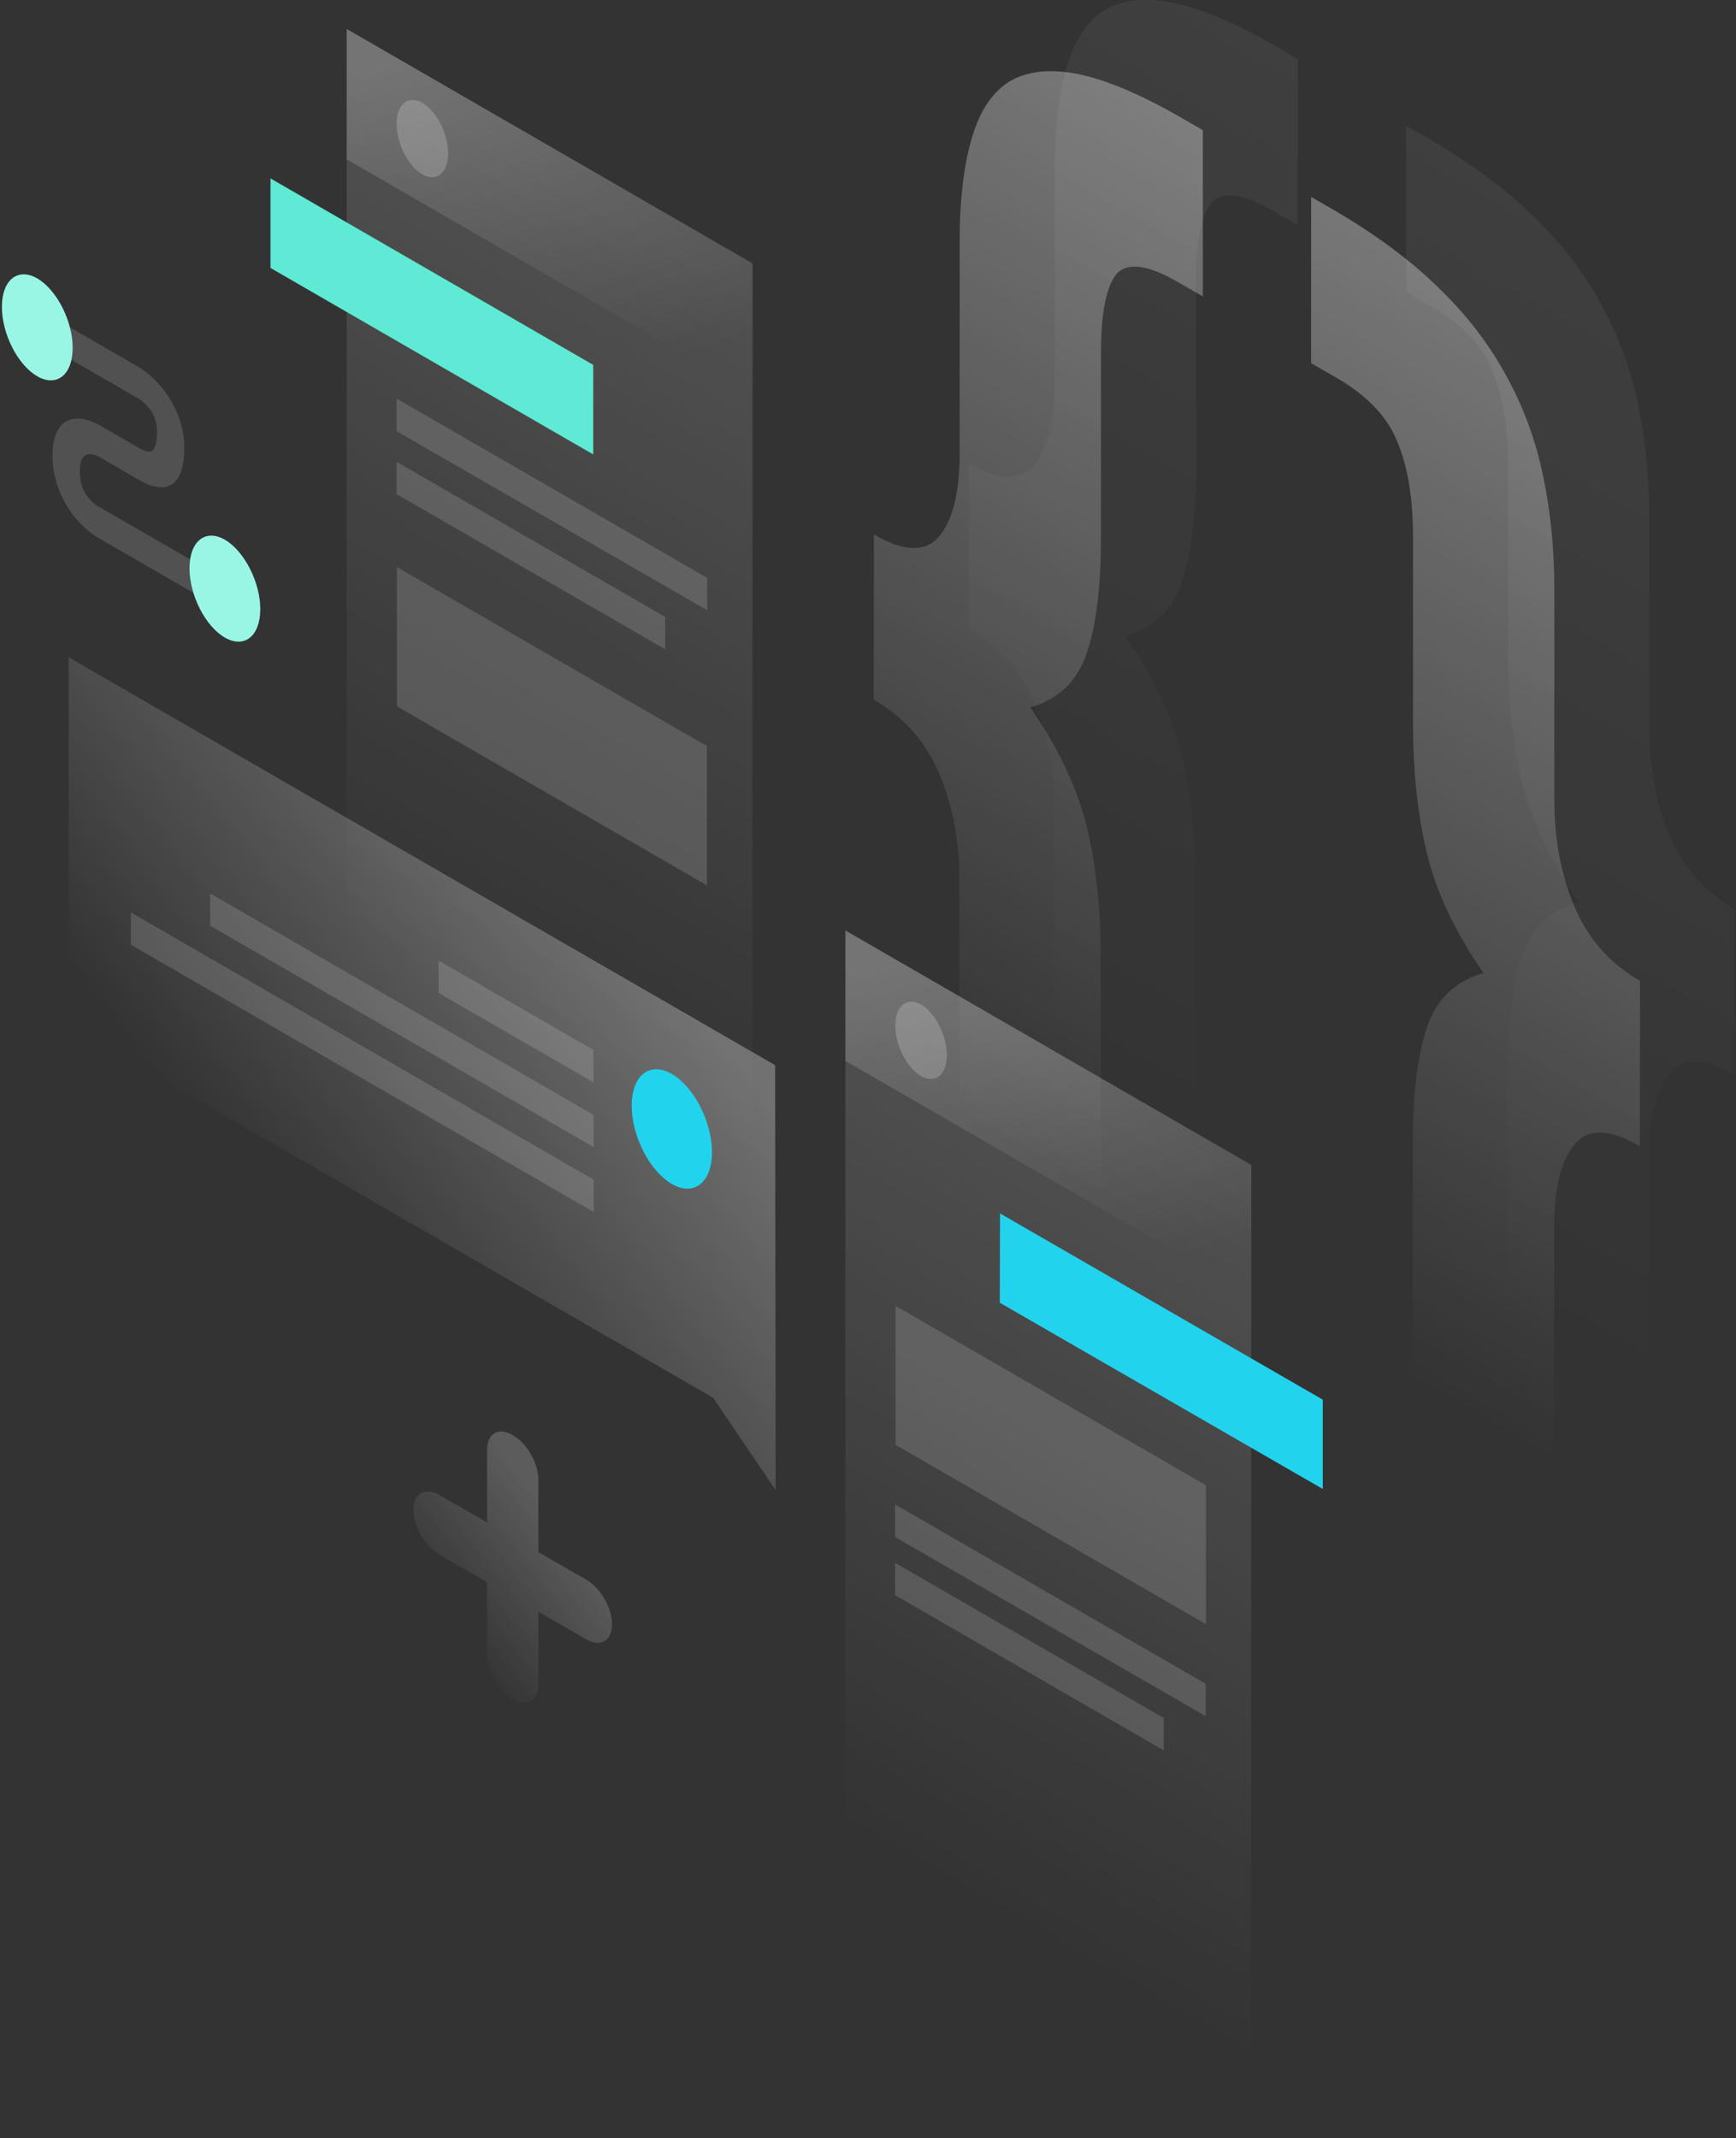 <svg xmlns="http://www.w3.org/2000/svg" xmlns:xlink="http://www.w3.org/1999/xlink" id="illustration" x="0" y="0" version="1.1" viewBox="0 0 731 900" style="enable-background:new 0 0 731 900" xml:space="preserve"><rect x="0" y="0" width="731" height="900" fill="#333333" stroke="none"/><style type="text/css">.st0{fill:url(#SVGID_1_);enable-background:new}.st0,.st1{opacity:7.000000e-02}.st1,.st2,.st3,.st4{enable-background:new}.st1{fill:url(#SVGID_2_)}.st2,.st3{opacity:.4;fill:url(#SVGID_3_)}.st3{fill:url(#SVGID_4_)}.st4{opacity:.15;fill:url(#SVGID_5_)}.st5{fill:#5eead4}.st6{opacity:.15;fill:#fff}.st6,.st7,.st8,.st9{enable-background:new}.st7,.st8{opacity:.2;fill:url(#SVGID_6_)}.st8{fill:#fff}.st9{opacity:.15;fill:url(#SVGID_7_)}.st10{fill:#22d3ee}.st11,.st12{opacity:.2;fill:url(#SVGID_8_);enable-background:new}.st12{opacity:.3;fill:url(#SVGID_9_)}.st13{fill:#99f6e4}.st14{opacity:.2;fill:url(#SVGID_10_);enable-background:new}</style><linearGradient id="SVGID_1_" x1="793.388" x2="546.709" y1="-34.896" y2="392.636" gradientTransform="matrix(1 0 0 1 0 108)" gradientUnits="userSpaceOnUse"><stop offset="0" style="stop-color:#fff"/><stop offset="1" style="stop-color:#fff;stop-opacity:0"/></linearGradient><path d="M730.5,452.5c-12.7-7.4-21.9-7.6-27.6-0.6c-5.7,6.9-8.5,18.6-8.5,35.1v88.9c0,16.9-1.6,30.9-4.7,42	c-3.1,11.5-8.4,19.7-15.7,24.5c-7.1,4.9-16.7,6.2-28.9,3.9c-11.9-2.2-26.8-8.4-44.6-18.7l-8.5-4.9v-70l10.6,6.1	c12.7,7.4,21.2,8.3,25.5,2.9c4.5-5.2,6.8-16.1,6.8-32.6v-78.3c0-20.4,2-36.5,6-48.4s11.9-19.4,23.8-22.8	c-11.9-17.1-19.8-33.8-23.8-50.2c-4-16.4-5.9-34.8-5.9-55.2v-78.3c0-16.5-2.3-29.9-6.8-40.4c-4.2-10.3-12.7-19.1-25.5-26.5	l-10.6-6.1v-70l8.5,4.9c17.8,10.3,32.7,21.2,44.6,32.8c12.2,11.7,21.8,24.2,28.9,37.3c7.4,13.3,12.6,27.5,15.7,42.6	c3.1,14.7,4.7,30.6,4.7,47.4v88.9c0,16.5,2.8,31.5,8.5,44.9c5.7,13.5,14.9,23.9,27.6,31.2L730.5,452.5z" class="st0"/><linearGradient id="SVGID_2_" x1="674.801" x2="428.165" y1="-105.168" y2="322.289" gradientTransform="matrix(1 0 0 1 0 108)" gradientUnits="userSpaceOnUse"><stop offset="0" style="stop-color:#fff"/><stop offset="1" style="stop-color:#fff;stop-opacity:0"/></linearGradient><path d="M408,195c12.7,7.4,21.9,7.6,27.6,0.6c5.7-6.9,8.5-18.6,8.5-35.1V71.6c0-16.9,1.6-30.9,4.7-42	c3.1-11.5,8.2-19.8,15.3-24.7c7.4-4.8,17-6.1,28.9-3.9c12.2,2.3,27.2,8.6,45,18.9l8.5,4.9v70l-10.6-6.1c-12.7-7.4-21.4-8.4-25.9-3.2	c-4.2,5.4-6.4,16.3-6.4,32.8v78.3c0,20.4-2,36.5-6,48.4c-4,11.8-11.9,19.4-23.8,22.8c11.9,17.1,19.8,33.8,23.8,50.2	c4,16.4,5.9,34.8,5.9,55.2v78.3c0,16.5,2.1,29.9,6.4,40.2c4.5,10.5,13.2,19.4,25.9,26.7l10.6,6.1v70l-8.5-4.9	c-17.8-10.3-32.8-21.3-45-33c-11.9-11.6-21.5-24-28.9-37.3c-7.1-13.1-12.2-27.2-15.3-42.4c-3.1-14.7-4.7-30.6-4.7-47.4v-88.9	c0-16.5-2.8-31.5-8.5-44.9c-5.7-13.5-14.9-23.9-27.6-31.2L408,195z" class="st1"/><linearGradient id="SVGID_3_" x1="753.388" x2="506.709" y1="-4.896" y2="422.636" gradientTransform="matrix(1 0 0 1 0 108)" gradientUnits="userSpaceOnUse"><stop offset="0" style="stop-color:#fff"/><stop offset="1" style="stop-color:#fff;stop-opacity:0"/></linearGradient><path d="M690.5,482.5c-12.7-7.4-21.9-7.6-27.6-0.6c-5.7,6.9-8.5,18.6-8.5,35.1v88.9c0,16.9-1.6,30.9-4.7,42	c-3.1,11.5-8.4,19.7-15.7,24.5c-7.1,4.9-16.7,6.2-28.9,3.9c-11.9-2.2-26.8-8.4-44.6-18.7l-8.5-4.9v-70l10.6,6.1	c12.7,7.4,21.2,8.3,25.5,2.9c4.5-5.2,6.8-16.1,6.8-32.6v-78.3c0-20.4,2-36.5,6-48.4s11.9-19.4,23.8-22.8	c-11.9-17.1-19.8-33.8-23.8-50.2c-4-16.4-5.9-34.8-5.9-55.2v-78.3c0-16.5-2.3-29.9-6.8-40.4c-4.2-10.3-12.7-19.1-25.5-26.5	l-10.6-6.1v-70l8.5,4.9c17.8,10.3,32.7,21.2,44.6,32.8c12.2,11.7,21.8,24.2,28.9,37.3c7.4,13.3,12.6,27.5,15.7,42.6	c3.1,14.7,4.7,30.6,4.7,47.4v88.9c0,16.5,2.8,31.5,8.5,44.9c5.7,13.5,14.9,23.9,27.6,31.2L690.5,482.5z" class="st2"/><linearGradient id="SVGID_4_" x1="634.801" x2="388.165" y1="-75.168" y2="352.289" gradientTransform="matrix(1 0 0 1 0 108)" gradientUnits="userSpaceOnUse"><stop offset="0" style="stop-color:#fff"/><stop offset="1" style="stop-color:#fff;stop-opacity:0"/></linearGradient><path d="M368,225c12.7,7.4,21.9,7.6,27.6,0.6c5.7-6.9,8.5-18.6,8.5-35.1v-88.9c0-16.9,1.6-30.9,4.7-42	c3.1-11.5,8.2-19.8,15.3-24.7c7.4-4.8,17-6.1,28.9-3.9c12.2,2.3,27.2,8.6,45,18.9l8.5,4.9v70l-10.6-6.1c-12.7-7.4-21.4-8.4-25.9-3.2	c-4.2,5.4-6.4,16.3-6.4,32.8v78.3c0,20.4-2,36.5-6,48.4c-4,11.8-11.9,19.4-23.8,22.8c11.9,17.1,19.8,33.8,23.8,50.2	c4,16.4,5.9,34.8,5.9,55.2v78.3c0,16.5,2.1,29.9,6.4,40.2c4.5,10.5,13.2,19.4,25.9,26.7l10.6,6.1v70l-8.5-4.9	c-17.8-10.3-32.8-21.3-45-33c-11.9-11.6-21.5-24-28.9-37.3c-7.1-13.1-12.2-27.2-15.3-42.4c-3.1-14.7-4.7-30.6-4.7-47.4v-88.9	c0-16.5-2.8-31.5-8.5-44.9c-5.7-13.5-14.9-23.9-27.6-31.2L368,225z" class="st3"/><linearGradient id="SVGID_5_" x1="320.029" x2="156.761" y1="4.649" y2="287.513" gradientTransform="matrix(1 0 0 1 0 108)" gradientUnits="userSpaceOnUse"><stop offset="0" style="stop-color:#fff"/><stop offset="1" style="stop-color:#fff;stop-opacity:0"/></linearGradient><path d="M146,12.2l170.9,98.7l-0.1,409.3l-170.9-98.7L146,12.2z" class="st4"/><path d="M113.9,75.1l135.9,78.5v37.7l-135.9-78.5L113.9,75.1z" class="st5"/><path d="M167.1,238.7l130.6,75.4v58.6l-130.6-75.4V238.7z" class="st6"/><path d="M167,167.8l130.8,75.5v13.6L167,181.5V167.8z" class="st6"/><path d="M167,194.4l113.1,65.3v13.6L167,208V194.4z" class="st6"/><linearGradient id="SVGID_6_" x1="204.656" x2="256.669" y1="-94.971" y2="52.506" gradientTransform="matrix(1 0 0 1 0 108)" gradientUnits="userSpaceOnUse"><stop offset="0" style="stop-color:#fff"/><stop offset="1" style="stop-color:#fff;stop-opacity:0"/></linearGradient><path d="M146,12.2l170.9,98.7v54.9L146,67.1V12.2z" class="st7"/><path d="M188.7,64.6c0,8.3-4.9,12.2-10.9,8.8c-6-3.5-10.8-13-10.8-21.3s4.9-12.2,10.9-8.8	C183.8,46.8,188.7,56.3,188.7,64.6z" class="st8"/><linearGradient id="SVGID_7_" x1="530.029" x2="366.761" y1="384.149" y2="667.013" gradientTransform="matrix(1 0 0 1 0 108)" gradientUnits="userSpaceOnUse"><stop offset="0" style="stop-color:#fff"/><stop offset="1" style="stop-color:#fff;stop-opacity:0"/></linearGradient><path d="M356,391.7l170.9,98.7l-0.1,409.3L355.9,801L356,391.7z" class="st9"/><path d="M421.1,510.8L557,589.2v37.6l-136-78.4L421.1,510.8z" class="st10"/><path d="M377.1,549.7l130.7,75.5v58.5l-130.7-75.5L377.1,549.7z" class="st6"/><path d="M376.9,633.3l130.8,75.5v13.6L376.9,647V633.3z" class="st6"/><path d="M376.9,657.9L490,723.2v13.6l-113.1-65.3V657.9z" class="st6"/><linearGradient id="SVGID_8_" x1="414.663" x2="466.676" y1="284.549" y2="432.026" gradientTransform="matrix(1 0 0 1 0 108)" gradientUnits="userSpaceOnUse"><stop offset="0" style="stop-color:#fff"/><stop offset="1" style="stop-color:#fff;stop-opacity:0"/></linearGradient><path d="M356,391.7l170.9,98.7v54.9L356,446.6L356,391.7z" class="st11"/><path d="M398.7,444.2c0,8.3-4.9,12.2-10.9,8.8c-6-3.5-10.8-13-10.8-21.3s4.9-12.2,10.9-8.8	C393.8,426.3,398.7,435.9,398.7,444.2z" class="st8"/><linearGradient id="SVGID_9_" x1="261.566" x2="107.915" y1="278.375" y2="398.679" gradientTransform="matrix(1 0 0 1 0 108)" gradientUnits="userSpaceOnUse"><stop offset="0" style="stop-color:#fff"/><stop offset="1" style="stop-color:#fff;stop-opacity:0"/></linearGradient><path d="M326.4,448.4L28.9,276.7L29,431.8l271.3,156.6l26.3,38.9L326.4,448.4z" class="st12"/><path d="M249.9,442l-65.2-37.6V418l65.2,37.6V442z" class="st6"/><path d="M249.9,469.3L88.5,376.1v13.6L250,482.9L249.9,469.3z" class="st6"/><path d="M250,496.6L55.1,384.1v13.6L250,510.2V496.6z" class="st6"/><path d="M266,465.5c0,12.8,7.6,27.5,16.9,32.9s16.9-0.6,16.9-13.4s-7.6-27.5-16.9-32.9	C273.5,446.7,266,452.7,266,465.5z" class="st10"/><path d="M58.3,167.8L18.9,145v-13.3l39.4,22.8c3.2,1.9,7.9,5.6,11.9,11.4c4.3,6.2,7.4,14,7.4,22.5	c0,9.4-2.4,14.7-6.9,16.3c-4.3,1.4-9.3-1-12.4-2.8l-16.2-9.4l-0.1-0.1c-1.4-0.8-3.6-1.6-5.3-1.1c-1.4,0.4-3.1,1.9-3.1,7.1	c0,5.2,1.6,8.4,3,10.3c1.7,2.4,3.9,4.1,5.3,4.8l0.2,0.1l49.6,28.6v13.3L42.4,227c-3.4-1.8-8.3-5.5-12.5-11.4	c-4.6-6.5-7.8-14.7-7.8-23.9c0-9.1,3.2-13.8,7.7-15.1c4.2-1.2,9.1,0.6,12.5,2.6l16.1,9.3c2.3,1.3,4.1,1.9,5.2,1.5	c0.9-0.3,2.5-1.6,2.5-8.3c0-4.4-1.4-7.2-2.8-9.2C61.7,170.3,59.6,168.5,58.3,167.8z" class="st6"/><path d="M30.6,146.4c0,11.4-6.7,16.7-14.9,12S0.8,140.6,0.8,129.2s6.7-16.7,14.9-12C23.9,122,30.6,135.1,30.6,146.4z" class="st13"/><path d="M109.6,256.4c0,11.4-6.7,16.7-14.9,12s-14.9-17.8-14.9-29.2s6.7-16.7,14.9-12	C102.9,232,109.6,245.1,109.6,256.4z" class="st13"/><linearGradient id="SVGID_10_" x1="236.825" x2="184.453" y1="535.146" y2="576.451" gradientTransform="matrix(1 0 0 1 0 108)" gradientUnits="userSpaceOnUse"><stop offset="0" style="stop-color:#fff"/><stop offset="1" style="stop-color:#fff;stop-opacity:0"/></linearGradient><path d="M215.9,604.1c6,3.5,10.8,11.8,10.8,18.8v30.5l20.2,11.6c6,3.5,10.8,11.8,10.8,18.8c0,6.9-4.9,9.7-10.8,6.3	l-20.2-11.6V709c0,6.9-4.9,9.7-10.8,6.3c-6-3.5-10.8-11.8-10.8-18.8V666l-20.2-11.6c-6-3.5-10.8-11.8-10.8-18.8	c0-6.9,4.9-9.7,10.8-6.3l20.2,11.6v-30.5C205.1,603.4,209.9,600.6,215.9,604.1z" class="st14"/></svg>